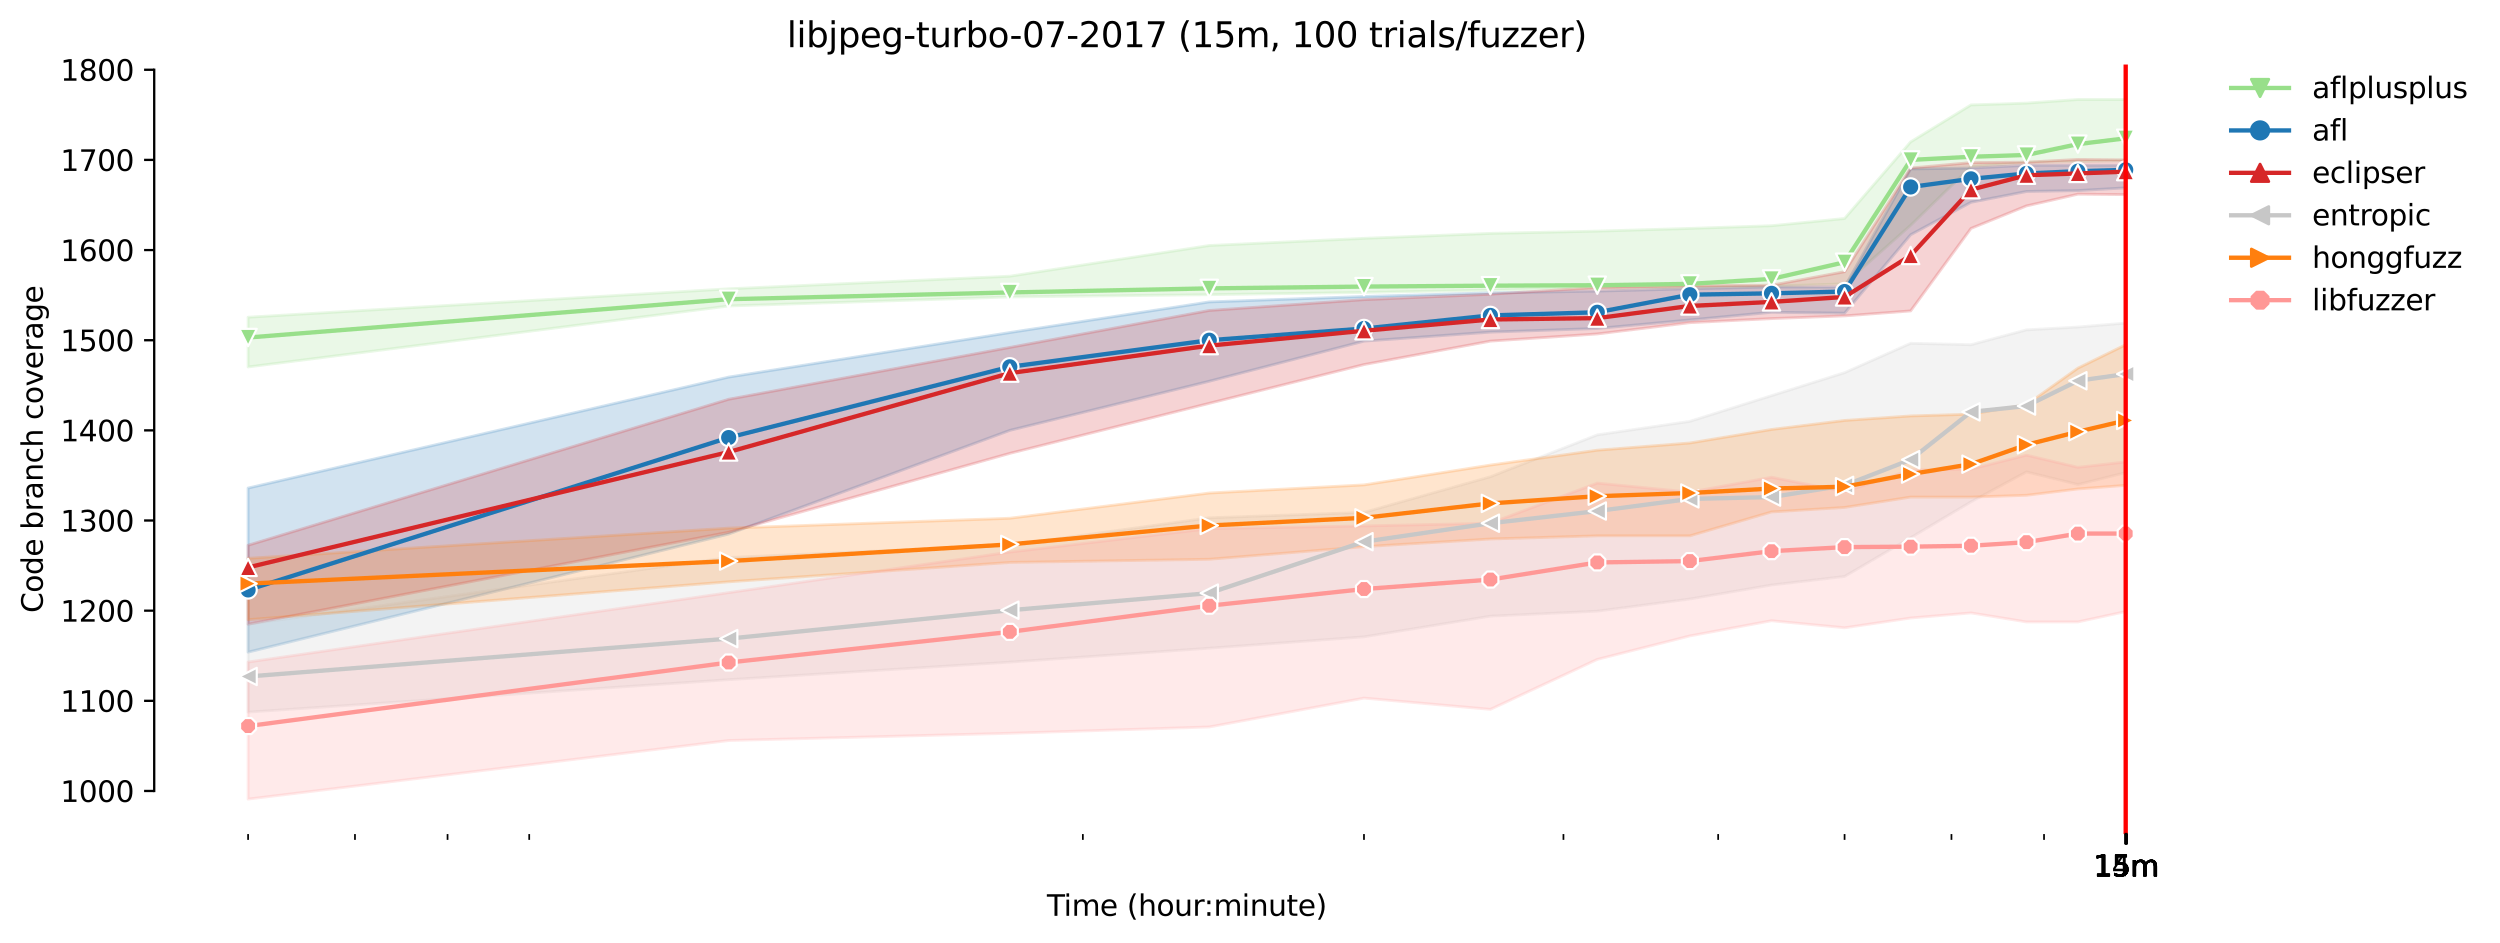 <?xml version="1.0" encoding="utf-8" standalone="no"?>
<!DOCTYPE svg PUBLIC "-//W3C//DTD SVG 1.1//EN"
  "http://www.w3.org/Graphics/SVG/1.1/DTD/svg11.dtd">
<svg height="325.986pt" version="1.1" viewBox="0 0 864.542 325.986" width="864.542pt" xmlns="http://www.w3.org/2000/svg" xmlns:xlink="http://www.w3.org/1999/xlink">
 <defs>
  <style type="text/css">*{stroke-linecap:butt;stroke-linejoin:round;}</style>
 </defs>
 <g id="figure_1">
  <g id="patch_1">
   <path d="M 0 325.986 
L 864.542 325.986 
L 864.542 0 
L 0 0 
z
" style="fill:#ffffff;"/>
  </g>
  <g id="axes_1">
   <g id="patch_2">
    <path d="M 53.328 288.43 
L 767.568 288.43 
L 767.568 22.318 
L 53.328 22.318 
z
" style="fill:#ffffff;"/>
   </g>
   <g id="PolyCollection_1">
    <defs>
     <path d="M 85.794 -216.284 
L 85.794 -199.091 
L 251.989 -220.181 
L 349.208 -223.298 
L 418.185 -224.078 
L 471.688 -224.857 
L 515.404 -225.637 
L 552.364 -226.416 
L 584.381 -226.572 
L 612.622 -227.039 
L 637.884 -227.819 
L 660.737 -248.083 
L 681.6 -268.347 
L 700.791 -269.75 
L 718.56 -270.061 
L 735.103 -270.373 
L 735.103 -291.572 
L 735.103 -291.572 
L 718.56 -291.572 
L 700.791 -290.325 
L 681.6 -289.702 
L 660.737 -276.92 
L 637.884 -250.425 
L 612.622 -247.927 
L 584.381 -246.992 
L 552.364 -246.056 
L 515.404 -245.277 
L 471.688 -243.562 
L 418.185 -241.088 
L 349.208 -230.469 
L 251.989 -226.104 
L 85.794 -216.284 
z
" id="m114bbe6cdb" style="stroke:#98df8a;stroke-opacity:0.2;"/>
    </defs>
    <g clip-path="url(#pfa93e83a25)">
     <use style="fill:#98df8a;fill-opacity:0.2;stroke:#98df8a;stroke-opacity:0.2;" x="0" xlink:href="#m114bbe6cdb" y="325.986"/>
    </g>
   </g>
   <g id="PolyCollection_2">
    <defs>
     <path d="M 85.794 -157.207 
L 85.794 -100.468 
L 251.989 -141.308 
L 349.208 -177.159 
L 418.185 -194.15 
L 471.688 -208.023 
L 515.404 -211.14 
L 552.364 -212.387 
L 584.381 -215.349 
L 612.622 -217.999 
L 637.884 -217.687 
L 660.737 -244.809 
L 681.6 -256.032 
L 700.791 -259.773 
L 718.56 -260.074 
L 735.103 -261.02 
L 735.103 -268.814 
L 735.103 -268.814 
L 718.56 -268.818 
L 700.791 -268.814 
L 681.6 -267.879 
L 660.737 -267.567 
L 637.884 -226.728 
L 612.622 -226.728 
L 584.381 -226.112 
L 552.364 -225.325 
L 515.404 -224.701 
L 471.688 -223.454 
L 418.185 -221.584 
L 349.208 -210.984 
L 251.989 -195.576 
L 85.794 -157.207 
z
" id="m67901f6646" style="stroke:#1f77b4;stroke-opacity:0.2;"/>
    </defs>
    <g clip-path="url(#pfa93e83a25)">
     <use style="fill:#1f77b4;fill-opacity:0.2;stroke:#1f77b4;stroke-opacity:0.2;" x="0" xlink:href="#m67901f6646" y="325.986"/>
    </g>
   </g>
   <g id="PolyCollection_3">
    <defs>
     <path d="M 85.794 -137.43 
L 85.794 -110.132 
L 251.989 -141.931 
L 349.208 -169.209 
L 418.185 -186.512 
L 471.688 -199.917 
L 515.404 -208.023 
L 552.364 -210.509 
L 584.381 -214.413 
L 612.622 -215.816 
L 637.884 -216.752 
L 660.737 -218.466 
L 681.6 -246.992 
L 700.791 -254.785 
L 718.56 -258.838 
L 735.103 -258.682 
L 735.103 -270.685 
L 735.103 -270.685 
L 718.56 -270.841 
L 700.791 -269.909 
L 681.6 -269.75 
L 660.737 -267.879 
L 637.884 -232.028 
L 612.622 -227.351 
L 584.381 -227.195 
L 552.364 -226.576 
L 515.404 -224.234 
L 471.688 -222.363 
L 418.185 -218.622 
L 349.208 -205.84 
L 251.989 -187.915 
L 85.794 -137.43 
z
" id="mf4446639e2" style="stroke:#d62728;stroke-opacity:0.2;"/>
    </defs>
    <g clip-path="url(#pfa93e83a25)">
     <use style="fill:#d62728;fill-opacity:0.2;stroke:#d62728;stroke-opacity:0.2;" x="0" xlink:href="#mf4446639e2" y="325.986"/>
    </g>
   </g>
   <g id="PolyCollection_4">
    <defs>
     <path d="M 85.794 -110.132 
L 85.794 -79.736 
L 251.989 -90.959 
L 349.208 -97.027 
L 418.185 -101.847 
L 471.688 -105.768 
L 515.404 -112.926 
L 552.364 -114.649 
L 584.381 -118.861 
L 612.622 -123.69 
L 637.884 -126.651 
L 660.737 -140.06 
L 681.6 -152.46 
L 700.791 -162.818 
L 718.56 -158.454 
L 735.103 -162.565 
L 735.103 -214.258 
L 735.103 -214.258 
L 718.56 -212.89 
L 700.791 -211.919 
L 681.6 -206.776 
L 660.737 -207.27 
L 637.884 -197.111 
L 612.622 -189.162 
L 584.381 -180.277 
L 552.364 -175.6 
L 515.404 -161.104 
L 471.688 -148.79 
L 418.185 -146.919 
L 349.208 -137.418 
L 251.989 -133.202 
L 85.794 -110.132 
z
" id="m716d46f0d0" style="stroke:#c7c7c7;stroke-opacity:0.2;"/>
    </defs>
    <g clip-path="url(#pfa93e83a25)">
     <use style="fill:#c7c7c7;fill-opacity:0.2;stroke:#c7c7c7;stroke-opacity:0.2;" x="0" xlink:href="#m716d46f0d0" y="325.986"/>
    </g>
   </g>
   <g id="PolyCollection_5">
    <defs>
     <path d="M 85.794 -132.902 
L 85.794 -111.691 
L 251.989 -124.785 
L 349.208 -131.487 
L 418.185 -132.578 
L 471.688 -136.943 
L 515.404 -139.593 
L 552.364 -140.684 
L 584.381 -140.684 
L 612.622 -148.945 
L 637.884 -150.504 
L 660.737 -154.089 
L 681.6 -154.082 
L 700.791 -154.705 
L 718.56 -156.895 
L 735.103 -158.142 
L 735.103 -206.776 
L 735.103 -206.776 
L 718.56 -198.67 
L 700.791 -186.044 
L 681.6 -182.771 
L 660.737 -182.147 
L 637.884 -180.588 
L 612.622 -177.471 
L 584.381 -172.795 
L 552.364 -170.3 
L 515.404 -165.16 
L 471.688 -158.298 
L 418.185 -155.492 
L 349.208 -146.763 
L 251.989 -143.353 
L 85.794 -132.902 
z
" id="mf6b313fc6a" style="stroke:#ff7f0e;stroke-opacity:0.2;"/>
    </defs>
    <g clip-path="url(#pfa93e83a25)">
     <use style="fill:#ff7f0e;fill-opacity:0.2;stroke:#ff7f0e;stroke-opacity:0.2;" x="0" xlink:href="#mf6b313fc6a" y="325.986"/>
    </g>
   </g>
   <g id="PolyCollection_6">
    <defs>
     <path d="M 85.794 -97.039 
L 85.794 -49.652 
L 251.989 -69.908 
L 349.208 -72.41 
L 418.185 -74.592 
L 471.688 -84.569 
L 515.404 -80.672 
L 552.364 -97.958 
L 584.381 -106.079 
L 612.622 -111.332 
L 637.884 -108.885 
L 660.737 -112.272 
L 681.6 -114.029 
L 700.791 -110.912 
L 718.56 -110.912 
L 735.103 -114.497 
L 735.103 -166.248 
L 735.103 -166.248 
L 718.56 -164.377 
L 700.791 -168.586 
L 681.6 -163.754 
L 660.737 -163.442 
L 637.884 -155.96 
L 612.622 -160.948 
L 584.381 -155.804 
L 552.364 -158.922 
L 515.404 -145.049 
L 471.688 -144.113 
L 418.185 -143.178 
L 349.208 -135.072 
L 251.989 -121.044 
L 85.794 -97.039 
z
" id="m80d8511fe6" style="stroke:#ff9896;stroke-opacity:0.2;"/>
    </defs>
    <g clip-path="url(#pfa93e83a25)">
     <use style="fill:#ff9896;fill-opacity:0.2;stroke:#ff9896;stroke-opacity:0.2;" x="0" xlink:href="#m80d8511fe6" y="325.986"/>
    </g>
   </g>
   <g id="matplotlib.axis_1">
    <g id="xtick_1">
     <g id="line2d_1">
      <defs>
       <path d="M 0 0 
L 0 3.5 
" id="ma198ffe87a" style="stroke:#000000;stroke-width:0.8;"/>
      </defs>
      <g>
       <use style="stroke:#000000;stroke-width:0.8;" x="735.103" xlink:href="#ma198ffe87a" y="288.43"/>
      </g>
     </g>
     <g id="text_1">
      <!-- 14m -->
      <g transform="translate(723.87 303.029)scale(0.1 -0.1)">
       <defs>
        <path d="M 794 531 
L 1825 531 
L 1825 4091 
L 703 3866 
L 703 4441 
L 1819 4666 
L 2450 4666 
L 2450 531 
L 3481 531 
L 3481 0 
L 794 0 
L 794 531 
z
" id="DejaVuSans-31" transform="scale(0.016)"/>
        <path d="M 2419 4116 
L 825 1625 
L 2419 1625 
L 2419 4116 
z
M 2253 4666 
L 3047 4666 
L 3047 1625 
L 3713 1625 
L 3713 1100 
L 3047 1100 
L 3047 0 
L 2419 0 
L 2419 1100 
L 313 1100 
L 313 1709 
L 2253 4666 
z
" id="DejaVuSans-34" transform="scale(0.016)"/>
        <path d="M 3328 2828 
Q 3544 3216 3844 3400 
Q 4144 3584 4550 3584 
Q 5097 3584 5394 3201 
Q 5691 2819 5691 2113 
L 5691 0 
L 5113 0 
L 5113 2094 
Q 5113 2597 4934 2840 
Q 4756 3084 4391 3084 
Q 3944 3084 3684 2787 
Q 3425 2491 3425 1978 
L 3425 0 
L 2847 0 
L 2847 2094 
Q 2847 2600 2669 2842 
Q 2491 3084 2119 3084 
Q 1678 3084 1418 2786 
Q 1159 2488 1159 1978 
L 1159 0 
L 581 0 
L 581 3500 
L 1159 3500 
L 1159 2956 
Q 1356 3278 1631 3431 
Q 1906 3584 2284 3584 
Q 2666 3584 2933 3390 
Q 3200 3197 3328 2828 
z
" id="DejaVuSans-6d" transform="scale(0.016)"/>
       </defs>
       <use xlink:href="#DejaVuSans-31"/>
       <use x="63.623" xlink:href="#DejaVuSans-34"/>
       <use x="127.246" xlink:href="#DejaVuSans-6d"/>
      </g>
     </g>
    </g>
    <g id="xtick_2">
     <g id="line2d_2">
      <g>
       <use style="stroke:#000000;stroke-width:0.8;" x="735.127" xlink:href="#ma198ffe87a" y="288.43"/>
      </g>
     </g>
     <g id="text_2">
      <!-- 15m -->
      <g transform="translate(723.894 303.029)scale(0.1 -0.1)">
       <defs>
        <path d="M 691 4666 
L 3169 4666 
L 3169 4134 
L 1269 4134 
L 1269 2991 
Q 1406 3038 1543 3061 
Q 1681 3084 1819 3084 
Q 2600 3084 3056 2656 
Q 3513 2228 3513 1497 
Q 3513 744 3044 326 
Q 2575 -91 1722 -91 
Q 1428 -91 1123 -41 
Q 819 9 494 109 
L 494 744 
Q 775 591 1075 516 
Q 1375 441 1709 441 
Q 2250 441 2565 725 
Q 2881 1009 2881 1497 
Q 2881 1984 2565 2268 
Q 2250 2553 1709 2553 
Q 1456 2553 1204 2497 
Q 953 2441 691 2322 
L 691 4666 
z
" id="DejaVuSans-35" transform="scale(0.016)"/>
       </defs>
       <use xlink:href="#DejaVuSans-31"/>
       <use x="63.623" xlink:href="#DejaVuSans-35"/>
       <use x="127.246" xlink:href="#DejaVuSans-6d"/>
      </g>
     </g>
    </g>
    <g id="xtick_3">
     <g id="line2d_3">
      <g>
       <use style="stroke:#000000;stroke-width:0.8;" x="735.151" xlink:href="#ma198ffe87a" y="288.43"/>
      </g>
     </g>
     <g id="text_3">
      <!-- 15m -->
      <g transform="translate(723.918 303.029)scale(0.1 -0.1)">
       <use xlink:href="#DejaVuSans-31"/>
       <use x="63.623" xlink:href="#DejaVuSans-35"/>
       <use x="127.246" xlink:href="#DejaVuSans-6d"/>
      </g>
     </g>
    </g>
    <g id="xtick_4">
     <g id="line2d_4">
      <g>
       <use style="stroke:#000000;stroke-width:0.8;" x="735.175" xlink:href="#ma198ffe87a" y="288.43"/>
      </g>
     </g>
     <g id="text_4">
      <!-- 15m -->
      <g transform="translate(723.942 303.029)scale(0.1 -0.1)">
       <use xlink:href="#DejaVuSans-31"/>
       <use x="63.623" xlink:href="#DejaVuSans-35"/>
       <use x="127.246" xlink:href="#DejaVuSans-6d"/>
      </g>
     </g>
    </g>
    <g id="xtick_5">
     <g id="line2d_5">
      <g>
       <use style="stroke:#000000;stroke-width:0.8;" x="735.199" xlink:href="#ma198ffe87a" y="288.43"/>
      </g>
     </g>
     <g id="text_5">
      <!-- 15m -->
      <g transform="translate(723.967 303.029)scale(0.1 -0.1)">
       <use xlink:href="#DejaVuSans-31"/>
       <use x="63.623" xlink:href="#DejaVuSans-35"/>
       <use x="127.246" xlink:href="#DejaVuSans-6d"/>
      </g>
     </g>
    </g>
    <g id="xtick_6">
     <g id="line2d_6">
      <g>
       <use style="stroke:#000000;stroke-width:0.8;" x="735.224" xlink:href="#ma198ffe87a" y="288.43"/>
      </g>
     </g>
     <g id="text_6">
      <!-- 15m -->
      <g transform="translate(723.991 303.029)scale(0.1 -0.1)">
       <use xlink:href="#DejaVuSans-31"/>
       <use x="63.623" xlink:href="#DejaVuSans-35"/>
       <use x="127.246" xlink:href="#DejaVuSans-6d"/>
      </g>
     </g>
    </g>
    <g id="xtick_7">
     <g id="line2d_7">
      <g>
       <use style="stroke:#000000;stroke-width:0.8;" x="735.248" xlink:href="#ma198ffe87a" y="288.43"/>
      </g>
     </g>
     <g id="text_7">
      <!-- 15m -->
      <g transform="translate(724.015 303.029)scale(0.1 -0.1)">
       <use xlink:href="#DejaVuSans-31"/>
       <use x="63.623" xlink:href="#DejaVuSans-35"/>
       <use x="127.246" xlink:href="#DejaVuSans-6d"/>
      </g>
     </g>
    </g>
    <g id="xtick_8">
     <g id="line2d_8">
      <g>
       <use style="stroke:#000000;stroke-width:0.8;" x="735.272" xlink:href="#ma198ffe87a" y="288.43"/>
      </g>
     </g>
     <g id="text_8">
      <!-- 15m -->
      <g transform="translate(724.039 303.029)scale(0.1 -0.1)">
       <use xlink:href="#DejaVuSans-31"/>
       <use x="63.623" xlink:href="#DejaVuSans-35"/>
       <use x="127.246" xlink:href="#DejaVuSans-6d"/>
      </g>
     </g>
    </g>
    <g id="xtick_9">
     <g id="line2d_9">
      <g>
       <use style="stroke:#000000;stroke-width:0.8;" x="735.296" xlink:href="#ma198ffe87a" y="288.43"/>
      </g>
     </g>
     <g id="text_9">
      <!-- 15m -->
      <g transform="translate(724.064 303.029)scale(0.1 -0.1)">
       <use xlink:href="#DejaVuSans-31"/>
       <use x="63.623" xlink:href="#DejaVuSans-35"/>
       <use x="127.246" xlink:href="#DejaVuSans-6d"/>
      </g>
     </g>
    </g>
    <g id="xtick_10">
     <g id="line2d_10">
      <g>
       <use style="stroke:#000000;stroke-width:0.8;" x="735.321" xlink:href="#ma198ffe87a" y="288.43"/>
      </g>
     </g>
     <g id="text_10">
      <!-- 15m -->
      <g transform="translate(724.088 303.029)scale(0.1 -0.1)">
       <use xlink:href="#DejaVuSans-31"/>
       <use x="63.623" xlink:href="#DejaVuSans-35"/>
       <use x="127.246" xlink:href="#DejaVuSans-6d"/>
      </g>
     </g>
    </g>
    <g id="xtick_11">
     <g id="line2d_11">
      <g>
       <use style="stroke:#000000;stroke-width:0.8;" x="735.345" xlink:href="#ma198ffe87a" y="288.43"/>
      </g>
     </g>
     <g id="text_11">
      <!-- 15m -->
      <g transform="translate(724.112 303.029)scale(0.1 -0.1)">
       <use xlink:href="#DejaVuSans-31"/>
       <use x="63.623" xlink:href="#DejaVuSans-35"/>
       <use x="127.246" xlink:href="#DejaVuSans-6d"/>
      </g>
     </g>
    </g>
    <g id="xtick_12">
     <g id="line2d_12">
      <g>
       <use style="stroke:#000000;stroke-width:0.8;" x="735.369" xlink:href="#ma198ffe87a" y="288.43"/>
      </g>
     </g>
     <g id="text_12">
      <!-- 15m -->
      <g transform="translate(724.136 303.029)scale(0.1 -0.1)">
       <use xlink:href="#DejaVuSans-31"/>
       <use x="63.623" xlink:href="#DejaVuSans-35"/>
       <use x="127.246" xlink:href="#DejaVuSans-6d"/>
      </g>
     </g>
    </g>
    <g id="xtick_13">
     <g id="line2d_13">
      <defs>
       <path d="M 0 0 
L 0 2 
" id="m79dde9ce0b" style="stroke:#000000;stroke-width:0.6;"/>
      </defs>
      <g>
       <use style="stroke:#000000;stroke-width:0.6;" x="85.794" xlink:href="#m79dde9ce0b" y="288.43"/>
      </g>
     </g>
    </g>
    <g id="xtick_14">
     <g id="line2d_14">
      <g>
       <use style="stroke:#000000;stroke-width:0.6;" x="122.754" xlink:href="#m79dde9ce0b" y="288.43"/>
      </g>
     </g>
    </g>
    <g id="xtick_15">
     <g id="line2d_15">
      <g>
       <use style="stroke:#000000;stroke-width:0.6;" x="154.771" xlink:href="#m79dde9ce0b" y="288.43"/>
      </g>
     </g>
    </g>
    <g id="xtick_16">
     <g id="line2d_16">
      <g>
       <use style="stroke:#000000;stroke-width:0.6;" x="183.012" xlink:href="#m79dde9ce0b" y="288.43"/>
      </g>
     </g>
    </g>
    <g id="xtick_17">
     <g id="line2d_17">
      <g>
       <use style="stroke:#000000;stroke-width:0.6;" x="374.47" xlink:href="#m79dde9ce0b" y="288.43"/>
      </g>
     </g>
    </g>
    <g id="xtick_18">
     <g id="line2d_18">
      <g>
       <use style="stroke:#000000;stroke-width:0.6;" x="471.688" xlink:href="#m79dde9ce0b" y="288.43"/>
      </g>
     </g>
    </g>
    <g id="xtick_19">
     <g id="line2d_19">
      <g>
       <use style="stroke:#000000;stroke-width:0.6;" x="540.666" xlink:href="#m79dde9ce0b" y="288.43"/>
      </g>
     </g>
    </g>
    <g id="xtick_20">
     <g id="line2d_20">
      <g>
       <use style="stroke:#000000;stroke-width:0.6;" x="594.169" xlink:href="#m79dde9ce0b" y="288.43"/>
      </g>
     </g>
    </g>
    <g id="xtick_21">
     <g id="line2d_21">
      <g>
       <use style="stroke:#000000;stroke-width:0.6;" x="637.884" xlink:href="#m79dde9ce0b" y="288.43"/>
      </g>
     </g>
    </g>
    <g id="xtick_22">
     <g id="line2d_22">
      <g>
       <use style="stroke:#000000;stroke-width:0.6;" x="674.845" xlink:href="#m79dde9ce0b" y="288.43"/>
      </g>
     </g>
    </g>
    <g id="xtick_23">
     <g id="line2d_23">
      <g>
       <use style="stroke:#000000;stroke-width:0.6;" x="706.862" xlink:href="#m79dde9ce0b" y="288.43"/>
      </g>
     </g>
    </g>
    <g id="text_13">
     <!-- Time (hour:minute) -->
     <g transform="translate(362.041 316.707)scale(0.1 -0.1)">
      <defs>
       <path d="M -19 4666 
L 3928 4666 
L 3928 4134 
L 2272 4134 
L 2272 0 
L 1638 0 
L 1638 4134 
L -19 4134 
L -19 4666 
z
" id="DejaVuSans-54" transform="scale(0.016)"/>
       <path d="M 603 3500 
L 1178 3500 
L 1178 0 
L 603 0 
L 603 3500 
z
M 603 4863 
L 1178 4863 
L 1178 4134 
L 603 4134 
L 603 4863 
z
" id="DejaVuSans-69" transform="scale(0.016)"/>
       <path d="M 3597 1894 
L 3597 1613 
L 953 1613 
Q 991 1019 1311 708 
Q 1631 397 2203 397 
Q 2534 397 2845 478 
Q 3156 559 3463 722 
L 3463 178 
Q 3153 47 2828 -22 
Q 2503 -91 2169 -91 
Q 1331 -91 842 396 
Q 353 884 353 1716 
Q 353 2575 817 3079 
Q 1281 3584 2069 3584 
Q 2775 3584 3186 3129 
Q 3597 2675 3597 1894 
z
M 3022 2063 
Q 3016 2534 2758 2815 
Q 2500 3097 2075 3097 
Q 1594 3097 1305 2825 
Q 1016 2553 972 2059 
L 3022 2063 
z
" id="DejaVuSans-65" transform="scale(0.016)"/>
       <path id="DejaVuSans-20" transform="scale(0.016)"/>
       <path d="M 1984 4856 
Q 1566 4138 1362 3434 
Q 1159 2731 1159 2009 
Q 1159 1288 1364 580 
Q 1569 -128 1984 -844 
L 1484 -844 
Q 1016 -109 783 600 
Q 550 1309 550 2009 
Q 550 2706 781 3412 
Q 1013 4119 1484 4856 
L 1984 4856 
z
" id="DejaVuSans-28" transform="scale(0.016)"/>
       <path d="M 3513 2113 
L 3513 0 
L 2938 0 
L 2938 2094 
Q 2938 2591 2744 2837 
Q 2550 3084 2163 3084 
Q 1697 3084 1428 2787 
Q 1159 2491 1159 1978 
L 1159 0 
L 581 0 
L 581 4863 
L 1159 4863 
L 1159 2956 
Q 1366 3272 1645 3428 
Q 1925 3584 2291 3584 
Q 2894 3584 3203 3211 
Q 3513 2838 3513 2113 
z
" id="DejaVuSans-68" transform="scale(0.016)"/>
       <path d="M 1959 3097 
Q 1497 3097 1228 2736 
Q 959 2375 959 1747 
Q 959 1119 1226 758 
Q 1494 397 1959 397 
Q 2419 397 2687 759 
Q 2956 1122 2956 1747 
Q 2956 2369 2687 2733 
Q 2419 3097 1959 3097 
z
M 1959 3584 
Q 2709 3584 3137 3096 
Q 3566 2609 3566 1747 
Q 3566 888 3137 398 
Q 2709 -91 1959 -91 
Q 1206 -91 779 398 
Q 353 888 353 1747 
Q 353 2609 779 3096 
Q 1206 3584 1959 3584 
z
" id="DejaVuSans-6f" transform="scale(0.016)"/>
       <path d="M 544 1381 
L 544 3500 
L 1119 3500 
L 1119 1403 
Q 1119 906 1312 657 
Q 1506 409 1894 409 
Q 2359 409 2629 706 
Q 2900 1003 2900 1516 
L 2900 3500 
L 3475 3500 
L 3475 0 
L 2900 0 
L 2900 538 
Q 2691 219 2414 64 
Q 2138 -91 1772 -91 
Q 1169 -91 856 284 
Q 544 659 544 1381 
z
M 1991 3584 
L 1991 3584 
z
" id="DejaVuSans-75" transform="scale(0.016)"/>
       <path d="M 2631 2963 
Q 2534 3019 2420 3045 
Q 2306 3072 2169 3072 
Q 1681 3072 1420 2755 
Q 1159 2438 1159 1844 
L 1159 0 
L 581 0 
L 581 3500 
L 1159 3500 
L 1159 2956 
Q 1341 3275 1631 3429 
Q 1922 3584 2338 3584 
Q 2397 3584 2469 3576 
Q 2541 3569 2628 3553 
L 2631 2963 
z
" id="DejaVuSans-72" transform="scale(0.016)"/>
       <path d="M 750 794 
L 1409 794 
L 1409 0 
L 750 0 
L 750 794 
z
M 750 3309 
L 1409 3309 
L 1409 2516 
L 750 2516 
L 750 3309 
z
" id="DejaVuSans-3a" transform="scale(0.016)"/>
       <path d="M 3513 2113 
L 3513 0 
L 2938 0 
L 2938 2094 
Q 2938 2591 2744 2837 
Q 2550 3084 2163 3084 
Q 1697 3084 1428 2787 
Q 1159 2491 1159 1978 
L 1159 0 
L 581 0 
L 581 3500 
L 1159 3500 
L 1159 2956 
Q 1366 3272 1645 3428 
Q 1925 3584 2291 3584 
Q 2894 3584 3203 3211 
Q 3513 2838 3513 2113 
z
" id="DejaVuSans-6e" transform="scale(0.016)"/>
       <path d="M 1172 4494 
L 1172 3500 
L 2356 3500 
L 2356 3053 
L 1172 3053 
L 1172 1153 
Q 1172 725 1289 603 
Q 1406 481 1766 481 
L 2356 481 
L 2356 0 
L 1766 0 
Q 1100 0 847 248 
Q 594 497 594 1153 
L 594 3053 
L 172 3053 
L 172 3500 
L 594 3500 
L 594 4494 
L 1172 4494 
z
" id="DejaVuSans-74" transform="scale(0.016)"/>
       <path d="M 513 4856 
L 1013 4856 
Q 1481 4119 1714 3412 
Q 1947 2706 1947 2009 
Q 1947 1309 1714 600 
Q 1481 -109 1013 -844 
L 513 -844 
Q 928 -128 1133 580 
Q 1338 1288 1338 2009 
Q 1338 2731 1133 3434 
Q 928 4138 513 4856 
z
" id="DejaVuSans-29" transform="scale(0.016)"/>
      </defs>
      <use xlink:href="#DejaVuSans-54"/>
      <use x="57.959" xlink:href="#DejaVuSans-69"/>
      <use x="85.742" xlink:href="#DejaVuSans-6d"/>
      <use x="183.154" xlink:href="#DejaVuSans-65"/>
      <use x="244.678" xlink:href="#DejaVuSans-20"/>
      <use x="276.465" xlink:href="#DejaVuSans-28"/>
      <use x="315.479" xlink:href="#DejaVuSans-68"/>
      <use x="378.857" xlink:href="#DejaVuSans-6f"/>
      <use x="440.039" xlink:href="#DejaVuSans-75"/>
      <use x="503.418" xlink:href="#DejaVuSans-72"/>
      <use x="542.781" xlink:href="#DejaVuSans-3a"/>
      <use x="576.473" xlink:href="#DejaVuSans-6d"/>
      <use x="673.885" xlink:href="#DejaVuSans-69"/>
      <use x="701.668" xlink:href="#DejaVuSans-6e"/>
      <use x="765.047" xlink:href="#DejaVuSans-75"/>
      <use x="828.426" xlink:href="#DejaVuSans-74"/>
      <use x="867.635" xlink:href="#DejaVuSans-65"/>
      <use x="929.158" xlink:href="#DejaVuSans-29"/>
     </g>
    </g>
   </g>
   <g id="matplotlib.axis_2">
    <g id="ytick_1">
     <g id="line2d_24">
      <defs>
       <path d="M 0 0 
L -3.5 0 
" id="md4e433ddbe" style="stroke:#000000;stroke-width:0.8;"/>
      </defs>
      <g>
       <use style="stroke:#000000;stroke-width:0.8;" x="53.328" xlink:href="#md4e433ddbe" y="273.528"/>
      </g>
     </g>
     <g id="text_14">
      <!-- 1000 -->
      <g transform="translate(20.878 277.328)scale(0.1 -0.1)">
       <defs>
        <path d="M 2034 4250 
Q 1547 4250 1301 3770 
Q 1056 3291 1056 2328 
Q 1056 1369 1301 889 
Q 1547 409 2034 409 
Q 2525 409 2770 889 
Q 3016 1369 3016 2328 
Q 3016 3291 2770 3770 
Q 2525 4250 2034 4250 
z
M 2034 4750 
Q 2819 4750 3233 4129 
Q 3647 3509 3647 2328 
Q 3647 1150 3233 529 
Q 2819 -91 2034 -91 
Q 1250 -91 836 529 
Q 422 1150 422 2328 
Q 422 3509 836 4129 
Q 1250 4750 2034 4750 
z
" id="DejaVuSans-30" transform="scale(0.016)"/>
       </defs>
       <use xlink:href="#DejaVuSans-31"/>
       <use x="63.623" xlink:href="#DejaVuSans-30"/>
       <use x="127.246" xlink:href="#DejaVuSans-30"/>
       <use x="190.869" xlink:href="#DejaVuSans-30"/>
      </g>
     </g>
    </g>
    <g id="ytick_2">
     <g id="line2d_25">
      <g>
       <use style="stroke:#000000;stroke-width:0.8;" x="53.328" xlink:href="#md4e433ddbe" y="242.353"/>
      </g>
     </g>
     <g id="text_15">
      <!-- 1100 -->
      <g transform="translate(20.878 246.152)scale(0.1 -0.1)">
       <use xlink:href="#DejaVuSans-31"/>
       <use x="63.623" xlink:href="#DejaVuSans-31"/>
       <use x="127.246" xlink:href="#DejaVuSans-30"/>
       <use x="190.869" xlink:href="#DejaVuSans-30"/>
      </g>
     </g>
    </g>
    <g id="ytick_3">
     <g id="line2d_26">
      <g>
       <use style="stroke:#000000;stroke-width:0.8;" x="53.328" xlink:href="#md4e433ddbe" y="211.178"/>
      </g>
     </g>
     <g id="text_16">
      <!-- 1200 -->
      <g transform="translate(20.878 214.977)scale(0.1 -0.1)">
       <defs>
        <path d="M 1228 531 
L 3431 531 
L 3431 0 
L 469 0 
L 469 531 
Q 828 903 1448 1529 
Q 2069 2156 2228 2338 
Q 2531 2678 2651 2914 
Q 2772 3150 2772 3378 
Q 2772 3750 2511 3984 
Q 2250 4219 1831 4219 
Q 1534 4219 1204 4116 
Q 875 4013 500 3803 
L 500 4441 
Q 881 4594 1212 4672 
Q 1544 4750 1819 4750 
Q 2544 4750 2975 4387 
Q 3406 4025 3406 3419 
Q 3406 3131 3298 2873 
Q 3191 2616 2906 2266 
Q 2828 2175 2409 1742 
Q 1991 1309 1228 531 
z
" id="DejaVuSans-32" transform="scale(0.016)"/>
       </defs>
       <use xlink:href="#DejaVuSans-31"/>
       <use x="63.623" xlink:href="#DejaVuSans-32"/>
       <use x="127.246" xlink:href="#DejaVuSans-30"/>
       <use x="190.869" xlink:href="#DejaVuSans-30"/>
      </g>
     </g>
    </g>
    <g id="ytick_4">
     <g id="line2d_27">
      <g>
       <use style="stroke:#000000;stroke-width:0.8;" x="53.328" xlink:href="#md4e433ddbe" y="180.003"/>
      </g>
     </g>
     <g id="text_17">
      <!-- 1300 -->
      <g transform="translate(20.878 183.802)scale(0.1 -0.1)">
       <defs>
        <path d="M 2597 2516 
Q 3050 2419 3304 2112 
Q 3559 1806 3559 1356 
Q 3559 666 3084 287 
Q 2609 -91 1734 -91 
Q 1441 -91 1130 -33 
Q 819 25 488 141 
L 488 750 
Q 750 597 1062 519 
Q 1375 441 1716 441 
Q 2309 441 2620 675 
Q 2931 909 2931 1356 
Q 2931 1769 2642 2001 
Q 2353 2234 1838 2234 
L 1294 2234 
L 1294 2753 
L 1863 2753 
Q 2328 2753 2575 2939 
Q 2822 3125 2822 3475 
Q 2822 3834 2567 4026 
Q 2313 4219 1838 4219 
Q 1578 4219 1281 4162 
Q 984 4106 628 3988 
L 628 4550 
Q 988 4650 1302 4700 
Q 1616 4750 1894 4750 
Q 2613 4750 3031 4423 
Q 3450 4097 3450 3541 
Q 3450 3153 3228 2886 
Q 3006 2619 2597 2516 
z
" id="DejaVuSans-33" transform="scale(0.016)"/>
       </defs>
       <use xlink:href="#DejaVuSans-31"/>
       <use x="63.623" xlink:href="#DejaVuSans-33"/>
       <use x="127.246" xlink:href="#DejaVuSans-30"/>
       <use x="190.869" xlink:href="#DejaVuSans-30"/>
      </g>
     </g>
    </g>
    <g id="ytick_5">
     <g id="line2d_28">
      <g>
       <use style="stroke:#000000;stroke-width:0.8;" x="53.328" xlink:href="#md4e433ddbe" y="148.827"/>
      </g>
     </g>
     <g id="text_18">
      <!-- 1400 -->
      <g transform="translate(20.878 152.627)scale(0.1 -0.1)">
       <use xlink:href="#DejaVuSans-31"/>
       <use x="63.623" xlink:href="#DejaVuSans-34"/>
       <use x="127.246" xlink:href="#DejaVuSans-30"/>
       <use x="190.869" xlink:href="#DejaVuSans-30"/>
      </g>
     </g>
    </g>
    <g id="ytick_6">
     <g id="line2d_29">
      <g>
       <use style="stroke:#000000;stroke-width:0.8;" x="53.328" xlink:href="#md4e433ddbe" y="117.652"/>
      </g>
     </g>
     <g id="text_19">
      <!-- 1500 -->
      <g transform="translate(20.878 121.451)scale(0.1 -0.1)">
       <use xlink:href="#DejaVuSans-31"/>
       <use x="63.623" xlink:href="#DejaVuSans-35"/>
       <use x="127.246" xlink:href="#DejaVuSans-30"/>
       <use x="190.869" xlink:href="#DejaVuSans-30"/>
      </g>
     </g>
    </g>
    <g id="ytick_7">
     <g id="line2d_30">
      <g>
       <use style="stroke:#000000;stroke-width:0.8;" x="53.328" xlink:href="#md4e433ddbe" y="86.477"/>
      </g>
     </g>
     <g id="text_20">
      <!-- 1600 -->
      <g transform="translate(20.878 90.276)scale(0.1 -0.1)">
       <defs>
        <path d="M 2113 2584 
Q 1688 2584 1439 2293 
Q 1191 2003 1191 1497 
Q 1191 994 1439 701 
Q 1688 409 2113 409 
Q 2538 409 2786 701 
Q 3034 994 3034 1497 
Q 3034 2003 2786 2293 
Q 2538 2584 2113 2584 
z
M 3366 4563 
L 3366 3988 
Q 3128 4100 2886 4159 
Q 2644 4219 2406 4219 
Q 1781 4219 1451 3797 
Q 1122 3375 1075 2522 
Q 1259 2794 1537 2939 
Q 1816 3084 2150 3084 
Q 2853 3084 3261 2657 
Q 3669 2231 3669 1497 
Q 3669 778 3244 343 
Q 2819 -91 2113 -91 
Q 1303 -91 875 529 
Q 447 1150 447 2328 
Q 447 3434 972 4092 
Q 1497 4750 2381 4750 
Q 2619 4750 2861 4703 
Q 3103 4656 3366 4563 
z
" id="DejaVuSans-36" transform="scale(0.016)"/>
       </defs>
       <use xlink:href="#DejaVuSans-31"/>
       <use x="63.623" xlink:href="#DejaVuSans-36"/>
       <use x="127.246" xlink:href="#DejaVuSans-30"/>
       <use x="190.869" xlink:href="#DejaVuSans-30"/>
      </g>
     </g>
    </g>
    <g id="ytick_8">
     <g id="line2d_31">
      <g>
       <use style="stroke:#000000;stroke-width:0.8;" x="53.328" xlink:href="#md4e433ddbe" y="55.302"/>
      </g>
     </g>
     <g id="text_21">
      <!-- 1700 -->
      <g transform="translate(20.878 59.101)scale(0.1 -0.1)">
       <defs>
        <path d="M 525 4666 
L 3525 4666 
L 3525 4397 
L 1831 0 
L 1172 0 
L 2766 4134 
L 525 4134 
L 525 4666 
z
" id="DejaVuSans-37" transform="scale(0.016)"/>
       </defs>
       <use xlink:href="#DejaVuSans-31"/>
       <use x="63.623" xlink:href="#DejaVuSans-37"/>
       <use x="127.246" xlink:href="#DejaVuSans-30"/>
       <use x="190.869" xlink:href="#DejaVuSans-30"/>
      </g>
     </g>
    </g>
    <g id="ytick_9">
     <g id="line2d_32">
      <g>
       <use style="stroke:#000000;stroke-width:0.8;" x="53.328" xlink:href="#md4e433ddbe" y="24.126"/>
      </g>
     </g>
     <g id="text_22">
      <!-- 1800 -->
      <g transform="translate(20.878 27.926)scale(0.1 -0.1)">
       <defs>
        <path d="M 2034 2216 
Q 1584 2216 1326 1975 
Q 1069 1734 1069 1313 
Q 1069 891 1326 650 
Q 1584 409 2034 409 
Q 2484 409 2743 651 
Q 3003 894 3003 1313 
Q 3003 1734 2745 1975 
Q 2488 2216 2034 2216 
z
M 1403 2484 
Q 997 2584 770 2862 
Q 544 3141 544 3541 
Q 544 4100 942 4425 
Q 1341 4750 2034 4750 
Q 2731 4750 3128 4425 
Q 3525 4100 3525 3541 
Q 3525 3141 3298 2862 
Q 3072 2584 2669 2484 
Q 3125 2378 3379 2068 
Q 3634 1759 3634 1313 
Q 3634 634 3220 271 
Q 2806 -91 2034 -91 
Q 1263 -91 848 271 
Q 434 634 434 1313 
Q 434 1759 690 2068 
Q 947 2378 1403 2484 
z
M 1172 3481 
Q 1172 3119 1398 2916 
Q 1625 2713 2034 2713 
Q 2441 2713 2670 2916 
Q 2900 3119 2900 3481 
Q 2900 3844 2670 4047 
Q 2441 4250 2034 4250 
Q 1625 4250 1398 4047 
Q 1172 3844 1172 3481 
z
" id="DejaVuSans-38" transform="scale(0.016)"/>
       </defs>
       <use xlink:href="#DejaVuSans-31"/>
       <use x="63.623" xlink:href="#DejaVuSans-38"/>
       <use x="127.246" xlink:href="#DejaVuSans-30"/>
       <use x="190.869" xlink:href="#DejaVuSans-30"/>
      </g>
     </g>
    </g>
    <g id="text_23">
     <!-- Code branch coverage -->
     <g transform="translate(14.798 211.949)rotate(-90)scale(0.1 -0.1)">
      <defs>
       <path d="M 4122 4306 
L 4122 3641 
Q 3803 3938 3442 4084 
Q 3081 4231 2675 4231 
Q 1875 4231 1450 3742 
Q 1025 3253 1025 2328 
Q 1025 1406 1450 917 
Q 1875 428 2675 428 
Q 3081 428 3442 575 
Q 3803 722 4122 1019 
L 4122 359 
Q 3791 134 3420 21 
Q 3050 -91 2638 -91 
Q 1578 -91 968 557 
Q 359 1206 359 2328 
Q 359 3453 968 4101 
Q 1578 4750 2638 4750 
Q 3056 4750 3426 4639 
Q 3797 4528 4122 4306 
z
" id="DejaVuSans-43" transform="scale(0.016)"/>
       <path d="M 2906 2969 
L 2906 4863 
L 3481 4863 
L 3481 0 
L 2906 0 
L 2906 525 
Q 2725 213 2448 61 
Q 2172 -91 1784 -91 
Q 1150 -91 751 415 
Q 353 922 353 1747 
Q 353 2572 751 3078 
Q 1150 3584 1784 3584 
Q 2172 3584 2448 3432 
Q 2725 3281 2906 2969 
z
M 947 1747 
Q 947 1113 1208 752 
Q 1469 391 1925 391 
Q 2381 391 2643 752 
Q 2906 1113 2906 1747 
Q 2906 2381 2643 2742 
Q 2381 3103 1925 3103 
Q 1469 3103 1208 2742 
Q 947 2381 947 1747 
z
" id="DejaVuSans-64" transform="scale(0.016)"/>
       <path d="M 3116 1747 
Q 3116 2381 2855 2742 
Q 2594 3103 2138 3103 
Q 1681 3103 1420 2742 
Q 1159 2381 1159 1747 
Q 1159 1113 1420 752 
Q 1681 391 2138 391 
Q 2594 391 2855 752 
Q 3116 1113 3116 1747 
z
M 1159 2969 
Q 1341 3281 1617 3432 
Q 1894 3584 2278 3584 
Q 2916 3584 3314 3078 
Q 3713 2572 3713 1747 
Q 3713 922 3314 415 
Q 2916 -91 2278 -91 
Q 1894 -91 1617 61 
Q 1341 213 1159 525 
L 1159 0 
L 581 0 
L 581 4863 
L 1159 4863 
L 1159 2969 
z
" id="DejaVuSans-62" transform="scale(0.016)"/>
       <path d="M 2194 1759 
Q 1497 1759 1228 1600 
Q 959 1441 959 1056 
Q 959 750 1161 570 
Q 1363 391 1709 391 
Q 2188 391 2477 730 
Q 2766 1069 2766 1631 
L 2766 1759 
L 2194 1759 
z
M 3341 1997 
L 3341 0 
L 2766 0 
L 2766 531 
Q 2569 213 2275 61 
Q 1981 -91 1556 -91 
Q 1019 -91 701 211 
Q 384 513 384 1019 
Q 384 1609 779 1909 
Q 1175 2209 1959 2209 
L 2766 2209 
L 2766 2266 
Q 2766 2663 2505 2880 
Q 2244 3097 1772 3097 
Q 1472 3097 1187 3025 
Q 903 2953 641 2809 
L 641 3341 
Q 956 3463 1253 3523 
Q 1550 3584 1831 3584 
Q 2591 3584 2966 3190 
Q 3341 2797 3341 1997 
z
" id="DejaVuSans-61" transform="scale(0.016)"/>
       <path d="M 3122 3366 
L 3122 2828 
Q 2878 2963 2633 3030 
Q 2388 3097 2138 3097 
Q 1578 3097 1268 2742 
Q 959 2388 959 1747 
Q 959 1106 1268 751 
Q 1578 397 2138 397 
Q 2388 397 2633 464 
Q 2878 531 3122 666 
L 3122 134 
Q 2881 22 2623 -34 
Q 2366 -91 2075 -91 
Q 1284 -91 818 406 
Q 353 903 353 1747 
Q 353 2603 823 3093 
Q 1294 3584 2113 3584 
Q 2378 3584 2631 3529 
Q 2884 3475 3122 3366 
z
" id="DejaVuSans-63" transform="scale(0.016)"/>
       <path d="M 191 3500 
L 800 3500 
L 1894 563 
L 2988 3500 
L 3597 3500 
L 2284 0 
L 1503 0 
L 191 3500 
z
" id="DejaVuSans-76" transform="scale(0.016)"/>
       <path d="M 2906 1791 
Q 2906 2416 2648 2759 
Q 2391 3103 1925 3103 
Q 1463 3103 1205 2759 
Q 947 2416 947 1791 
Q 947 1169 1205 825 
Q 1463 481 1925 481 
Q 2391 481 2648 825 
Q 2906 1169 2906 1791 
z
M 3481 434 
Q 3481 -459 3084 -895 
Q 2688 -1331 1869 -1331 
Q 1566 -1331 1297 -1286 
Q 1028 -1241 775 -1147 
L 775 -588 
Q 1028 -725 1275 -790 
Q 1522 -856 1778 -856 
Q 2344 -856 2625 -561 
Q 2906 -266 2906 331 
L 2906 616 
Q 2728 306 2450 153 
Q 2172 0 1784 0 
Q 1141 0 747 490 
Q 353 981 353 1791 
Q 353 2603 747 3093 
Q 1141 3584 1784 3584 
Q 2172 3584 2450 3431 
Q 2728 3278 2906 2969 
L 2906 3500 
L 3481 3500 
L 3481 434 
z
" id="DejaVuSans-67" transform="scale(0.016)"/>
      </defs>
      <use xlink:href="#DejaVuSans-43"/>
      <use x="69.824" xlink:href="#DejaVuSans-6f"/>
      <use x="131.006" xlink:href="#DejaVuSans-64"/>
      <use x="194.482" xlink:href="#DejaVuSans-65"/>
      <use x="256.006" xlink:href="#DejaVuSans-20"/>
      <use x="287.793" xlink:href="#DejaVuSans-62"/>
      <use x="351.27" xlink:href="#DejaVuSans-72"/>
      <use x="392.383" xlink:href="#DejaVuSans-61"/>
      <use x="453.662" xlink:href="#DejaVuSans-6e"/>
      <use x="517.041" xlink:href="#DejaVuSans-63"/>
      <use x="572.021" xlink:href="#DejaVuSans-68"/>
      <use x="635.4" xlink:href="#DejaVuSans-20"/>
      <use x="667.188" xlink:href="#DejaVuSans-63"/>
      <use x="722.168" xlink:href="#DejaVuSans-6f"/>
      <use x="783.35" xlink:href="#DejaVuSans-76"/>
      <use x="842.529" xlink:href="#DejaVuSans-65"/>
      <use x="904.053" xlink:href="#DejaVuSans-72"/>
      <use x="945.166" xlink:href="#DejaVuSans-61"/>
      <use x="1006.445" xlink:href="#DejaVuSans-67"/>
      <use x="1069.922" xlink:href="#DejaVuSans-65"/>
     </g>
    </g>
   </g>
   <g id="line2d_33">
    <path clip-path="url(#pfa93e83a25)" d="M 85.794 116.717 
L 251.989 103.467 
L 349.208 101.129 
L 418.185 99.726 
L 471.688 99.103 
L 515.404 98.791 
L 552.364 98.635 
L 584.381 98.168 
L 612.622 96.453 
L 637.884 90.685 
L 660.737 55.302 
L 681.6 54.21 
L 700.791 53.587 
L 718.56 49.846 
L 735.103 47.819 
" style="fill:none;stroke:#98df8a;stroke-linecap:square;stroke-width:1.5;"/>
    <defs>
     <path d="M -0 3 
L 3 -3 
L -3 -3 
z
" id="m6958944747" style="stroke:#ffffff;stroke-linejoin:miter;stroke-width:0.75;"/>
    </defs>
    <g clip-path="url(#pfa93e83a25)">
     <use style="fill:#98df8a;stroke:#ffffff;stroke-linejoin:miter;stroke-width:0.75;" x="85.794" xlink:href="#m6958944747" y="116.717"/>
     <use style="fill:#98df8a;stroke:#ffffff;stroke-linejoin:miter;stroke-width:0.75;" x="251.989" xlink:href="#m6958944747" y="103.467"/>
     <use style="fill:#98df8a;stroke:#ffffff;stroke-linejoin:miter;stroke-width:0.75;" x="349.208" xlink:href="#m6958944747" y="101.129"/>
     <use style="fill:#98df8a;stroke:#ffffff;stroke-linejoin:miter;stroke-width:0.75;" x="418.185" xlink:href="#m6958944747" y="99.726"/>
     <use style="fill:#98df8a;stroke:#ffffff;stroke-linejoin:miter;stroke-width:0.75;" x="471.688" xlink:href="#m6958944747" y="99.103"/>
     <use style="fill:#98df8a;stroke:#ffffff;stroke-linejoin:miter;stroke-width:0.75;" x="515.404" xlink:href="#m6958944747" y="98.791"/>
     <use style="fill:#98df8a;stroke:#ffffff;stroke-linejoin:miter;stroke-width:0.75;" x="552.364" xlink:href="#m6958944747" y="98.635"/>
     <use style="fill:#98df8a;stroke:#ffffff;stroke-linejoin:miter;stroke-width:0.75;" x="584.381" xlink:href="#m6958944747" y="98.168"/>
     <use style="fill:#98df8a;stroke:#ffffff;stroke-linejoin:miter;stroke-width:0.75;" x="612.622" xlink:href="#m6958944747" y="96.453"/>
     <use style="fill:#98df8a;stroke:#ffffff;stroke-linejoin:miter;stroke-width:0.75;" x="637.884" xlink:href="#m6958944747" y="90.685"/>
     <use style="fill:#98df8a;stroke:#ffffff;stroke-linejoin:miter;stroke-width:0.75;" x="660.737" xlink:href="#m6958944747" y="55.302"/>
     <use style="fill:#98df8a;stroke:#ffffff;stroke-linejoin:miter;stroke-width:0.75;" x="681.6" xlink:href="#m6958944747" y="54.21"/>
     <use style="fill:#98df8a;stroke:#ffffff;stroke-linejoin:miter;stroke-width:0.75;" x="700.791" xlink:href="#m6958944747" y="53.587"/>
     <use style="fill:#98df8a;stroke:#ffffff;stroke-linejoin:miter;stroke-width:0.75;" x="718.56" xlink:href="#m6958944747" y="49.846"/>
     <use style="fill:#98df8a;stroke:#ffffff;stroke-linejoin:miter;stroke-width:0.75;" x="735.103" xlink:href="#m6958944747" y="47.819"/>
    </g>
   </g>
   <g id="line2d_34">
    <path clip-path="url(#pfa93e83a25)" d="M 85.794 204.008 
L 251.989 151.321 
L 349.208 126.849 
L 418.185 117.652 
L 471.688 113.599 
L 515.404 109.079 
L 552.364 107.988 
L 584.381 101.909 
L 612.622 101.441 
L 637.884 100.817 
L 660.737 64.654 
L 681.6 61.848 
L 700.791 59.978 
L 718.56 59.198 
L 735.103 58.731 
" style="fill:none;stroke:#1f77b4;stroke-linecap:square;stroke-width:1.5;"/>
    <defs>
     <path d="M 0 3 
C 0.796 3 1.559 2.684 2.121 2.121 
C 2.684 1.559 3 0.796 3 0 
C 3 -0.796 2.684 -1.559 2.121 -2.121 
C 1.559 -2.684 0.796 -3 0 -3 
C -0.796 -3 -1.559 -2.684 -2.121 -2.121 
C -2.684 -1.559 -3 -0.796 -3 0 
C -3 0.796 -2.684 1.559 -2.121 2.121 
C -1.559 2.684 -0.796 3 0 3 
z
" id="ma3f576bc09" style="stroke:#ffffff;stroke-width:0.75;"/>
    </defs>
    <g clip-path="url(#pfa93e83a25)">
     <use style="fill:#1f77b4;stroke:#ffffff;stroke-width:0.75;" x="85.794" xlink:href="#ma3f576bc09" y="204.008"/>
     <use style="fill:#1f77b4;stroke:#ffffff;stroke-width:0.75;" x="251.989" xlink:href="#ma3f576bc09" y="151.321"/>
     <use style="fill:#1f77b4;stroke:#ffffff;stroke-width:0.75;" x="349.208" xlink:href="#ma3f576bc09" y="126.849"/>
     <use style="fill:#1f77b4;stroke:#ffffff;stroke-width:0.75;" x="418.185" xlink:href="#ma3f576bc09" y="117.652"/>
     <use style="fill:#1f77b4;stroke:#ffffff;stroke-width:0.75;" x="471.688" xlink:href="#ma3f576bc09" y="113.599"/>
     <use style="fill:#1f77b4;stroke:#ffffff;stroke-width:0.75;" x="515.404" xlink:href="#ma3f576bc09" y="109.079"/>
     <use style="fill:#1f77b4;stroke:#ffffff;stroke-width:0.75;" x="552.364" xlink:href="#ma3f576bc09" y="107.988"/>
     <use style="fill:#1f77b4;stroke:#ffffff;stroke-width:0.75;" x="584.381" xlink:href="#ma3f576bc09" y="101.909"/>
     <use style="fill:#1f77b4;stroke:#ffffff;stroke-width:0.75;" x="612.622" xlink:href="#ma3f576bc09" y="101.441"/>
     <use style="fill:#1f77b4;stroke:#ffffff;stroke-width:0.75;" x="637.884" xlink:href="#ma3f576bc09" y="100.817"/>
     <use style="fill:#1f77b4;stroke:#ffffff;stroke-width:0.75;" x="660.737" xlink:href="#ma3f576bc09" y="64.654"/>
     <use style="fill:#1f77b4;stroke:#ffffff;stroke-width:0.75;" x="681.6" xlink:href="#ma3f576bc09" y="61.848"/>
     <use style="fill:#1f77b4;stroke:#ffffff;stroke-width:0.75;" x="700.791" xlink:href="#ma3f576bc09" y="59.978"/>
     <use style="fill:#1f77b4;stroke:#ffffff;stroke-width:0.75;" x="718.56" xlink:href="#ma3f576bc09" y="59.198"/>
     <use style="fill:#1f77b4;stroke:#ffffff;stroke-width:0.75;" x="735.103" xlink:href="#ma3f576bc09" y="58.731"/>
    </g>
   </g>
   <g id="line2d_35">
    <path clip-path="url(#pfa93e83a25)" d="M 85.794 196.214 
L 251.989 156.309 
L 349.208 129.031 
L 418.185 119.523 
L 471.688 114.379 
L 515.404 110.482 
L 552.364 110.014 
L 584.381 105.805 
L 612.622 104.403 
L 637.884 102.688 
L 660.737 88.347 
L 681.6 65.589 
L 700.791 60.601 
L 718.56 59.978 
L 735.103 59.354 
" style="fill:none;stroke:#d62728;stroke-linecap:square;stroke-width:1.5;"/>
    <defs>
     <path d="M 0 -3 
L -3 3 
L 3 3 
z
" id="md24a6c5959" style="stroke:#ffffff;stroke-linejoin:miter;stroke-width:0.75;"/>
    </defs>
    <g clip-path="url(#pfa93e83a25)">
     <use style="fill:#d62728;stroke:#ffffff;stroke-linejoin:miter;stroke-width:0.75;" x="85.794" xlink:href="#md24a6c5959" y="196.214"/>
     <use style="fill:#d62728;stroke:#ffffff;stroke-linejoin:miter;stroke-width:0.75;" x="251.989" xlink:href="#md24a6c5959" y="156.309"/>
     <use style="fill:#d62728;stroke:#ffffff;stroke-linejoin:miter;stroke-width:0.75;" x="349.208" xlink:href="#md24a6c5959" y="129.031"/>
     <use style="fill:#d62728;stroke:#ffffff;stroke-linejoin:miter;stroke-width:0.75;" x="418.185" xlink:href="#md24a6c5959" y="119.523"/>
     <use style="fill:#d62728;stroke:#ffffff;stroke-linejoin:miter;stroke-width:0.75;" x="471.688" xlink:href="#md24a6c5959" y="114.379"/>
     <use style="fill:#d62728;stroke:#ffffff;stroke-linejoin:miter;stroke-width:0.75;" x="515.404" xlink:href="#md24a6c5959" y="110.482"/>
     <use style="fill:#d62728;stroke:#ffffff;stroke-linejoin:miter;stroke-width:0.75;" x="552.364" xlink:href="#md24a6c5959" y="110.014"/>
     <use style="fill:#d62728;stroke:#ffffff;stroke-linejoin:miter;stroke-width:0.75;" x="584.381" xlink:href="#md24a6c5959" y="105.805"/>
     <use style="fill:#d62728;stroke:#ffffff;stroke-linejoin:miter;stroke-width:0.75;" x="612.622" xlink:href="#md24a6c5959" y="104.403"/>
     <use style="fill:#d62728;stroke:#ffffff;stroke-linejoin:miter;stroke-width:0.75;" x="637.884" xlink:href="#md24a6c5959" y="102.688"/>
     <use style="fill:#d62728;stroke:#ffffff;stroke-linejoin:miter;stroke-width:0.75;" x="660.737" xlink:href="#md24a6c5959" y="88.347"/>
     <use style="fill:#d62728;stroke:#ffffff;stroke-linejoin:miter;stroke-width:0.75;" x="681.6" xlink:href="#md24a6c5959" y="65.589"/>
     <use style="fill:#d62728;stroke:#ffffff;stroke-linejoin:miter;stroke-width:0.75;" x="700.791" xlink:href="#md24a6c5959" y="60.601"/>
     <use style="fill:#d62728;stroke:#ffffff;stroke-linejoin:miter;stroke-width:0.75;" x="718.56" xlink:href="#md24a6c5959" y="59.978"/>
     <use style="fill:#d62728;stroke:#ffffff;stroke-linejoin:miter;stroke-width:0.75;" x="735.103" xlink:href="#md24a6c5959" y="59.354"/>
    </g>
   </g>
   <g id="line2d_36">
    <path clip-path="url(#pfa93e83a25)" d="M 85.794 233.936 
L 251.989 220.842 
L 349.208 211.022 
L 418.185 205.099 
L 471.688 187.329 
L 515.404 180.938 
L 552.364 176.729 
L 584.381 172.521 
L 612.622 171.897 
L 637.884 167.844 
L 660.737 158.959 
L 681.6 142.436 
L 700.791 140.41 
L 718.56 131.681 
L 735.103 129.343 
" style="fill:none;stroke:#c7c7c7;stroke-linecap:square;stroke-width:1.5;"/>
    <defs>
     <path d="M -3 -0 
L 3 3 
L 3 -3 
z
" id="m3a5035aa70" style="stroke:#ffffff;stroke-linejoin:miter;stroke-width:0.75;"/>
    </defs>
    <g clip-path="url(#pfa93e83a25)">
     <use style="fill:#c7c7c7;stroke:#ffffff;stroke-linejoin:miter;stroke-width:0.75;" x="85.794" xlink:href="#m3a5035aa70" y="233.936"/>
     <use style="fill:#c7c7c7;stroke:#ffffff;stroke-linejoin:miter;stroke-width:0.75;" x="251.989" xlink:href="#m3a5035aa70" y="220.842"/>
     <use style="fill:#c7c7c7;stroke:#ffffff;stroke-linejoin:miter;stroke-width:0.75;" x="349.208" xlink:href="#m3a5035aa70" y="211.022"/>
     <use style="fill:#c7c7c7;stroke:#ffffff;stroke-linejoin:miter;stroke-width:0.75;" x="418.185" xlink:href="#m3a5035aa70" y="205.099"/>
     <use style="fill:#c7c7c7;stroke:#ffffff;stroke-linejoin:miter;stroke-width:0.75;" x="471.688" xlink:href="#m3a5035aa70" y="187.329"/>
     <use style="fill:#c7c7c7;stroke:#ffffff;stroke-linejoin:miter;stroke-width:0.75;" x="515.404" xlink:href="#m3a5035aa70" y="180.938"/>
     <use style="fill:#c7c7c7;stroke:#ffffff;stroke-linejoin:miter;stroke-width:0.75;" x="552.364" xlink:href="#m3a5035aa70" y="176.729"/>
     <use style="fill:#c7c7c7;stroke:#ffffff;stroke-linejoin:miter;stroke-width:0.75;" x="584.381" xlink:href="#m3a5035aa70" y="172.521"/>
     <use style="fill:#c7c7c7;stroke:#ffffff;stroke-linejoin:miter;stroke-width:0.75;" x="612.622" xlink:href="#m3a5035aa70" y="171.897"/>
     <use style="fill:#c7c7c7;stroke:#ffffff;stroke-linejoin:miter;stroke-width:0.75;" x="637.884" xlink:href="#m3a5035aa70" y="167.844"/>
     <use style="fill:#c7c7c7;stroke:#ffffff;stroke-linejoin:miter;stroke-width:0.75;" x="660.737" xlink:href="#m3a5035aa70" y="158.959"/>
     <use style="fill:#c7c7c7;stroke:#ffffff;stroke-linejoin:miter;stroke-width:0.75;" x="681.6" xlink:href="#m3a5035aa70" y="142.436"/>
     <use style="fill:#c7c7c7;stroke:#ffffff;stroke-linejoin:miter;stroke-width:0.75;" x="700.791" xlink:href="#m3a5035aa70" y="140.41"/>
     <use style="fill:#c7c7c7;stroke:#ffffff;stroke-linejoin:miter;stroke-width:0.75;" x="718.56" xlink:href="#m3a5035aa70" y="131.681"/>
     <use style="fill:#c7c7c7;stroke:#ffffff;stroke-linejoin:miter;stroke-width:0.75;" x="735.103" xlink:href="#m3a5035aa70" y="129.343"/>
    </g>
   </g>
   <g id="line2d_37">
    <path clip-path="url(#pfa93e83a25)" d="M 85.794 201.825 
L 251.989 194.031 
L 349.208 188.264 
L 418.185 181.717 
L 471.688 179.067 
L 515.404 174.079 
L 552.364 171.585 
L 584.381 170.494 
L 612.622 168.935 
L 637.884 168.312 
L 660.737 163.947 
L 681.6 160.518 
L 700.791 153.815 
L 718.56 149.295 
L 735.103 145.398 
" style="fill:none;stroke:#ff7f0e;stroke-linecap:square;stroke-width:1.5;"/>
    <defs>
     <path d="M 3 0 
L -3 -3 
L -3 3 
z
" id="ma485569c9e" style="stroke:#ffffff;stroke-linejoin:miter;stroke-width:0.75;"/>
    </defs>
    <g clip-path="url(#pfa93e83a25)">
     <use style="fill:#ff7f0e;stroke:#ffffff;stroke-linejoin:miter;stroke-width:0.75;" x="85.794" xlink:href="#ma485569c9e" y="201.825"/>
     <use style="fill:#ff7f0e;stroke:#ffffff;stroke-linejoin:miter;stroke-width:0.75;" x="251.989" xlink:href="#ma485569c9e" y="194.031"/>
     <use style="fill:#ff7f0e;stroke:#ffffff;stroke-linejoin:miter;stroke-width:0.75;" x="349.208" xlink:href="#ma485569c9e" y="188.264"/>
     <use style="fill:#ff7f0e;stroke:#ffffff;stroke-linejoin:miter;stroke-width:0.75;" x="418.185" xlink:href="#ma485569c9e" y="181.717"/>
     <use style="fill:#ff7f0e;stroke:#ffffff;stroke-linejoin:miter;stroke-width:0.75;" x="471.688" xlink:href="#ma485569c9e" y="179.067"/>
     <use style="fill:#ff7f0e;stroke:#ffffff;stroke-linejoin:miter;stroke-width:0.75;" x="515.404" xlink:href="#ma485569c9e" y="174.079"/>
     <use style="fill:#ff7f0e;stroke:#ffffff;stroke-linejoin:miter;stroke-width:0.75;" x="552.364" xlink:href="#ma485569c9e" y="171.585"/>
     <use style="fill:#ff7f0e;stroke:#ffffff;stroke-linejoin:miter;stroke-width:0.75;" x="584.381" xlink:href="#ma485569c9e" y="170.494"/>
     <use style="fill:#ff7f0e;stroke:#ffffff;stroke-linejoin:miter;stroke-width:0.75;" x="612.622" xlink:href="#ma485569c9e" y="168.935"/>
     <use style="fill:#ff7f0e;stroke:#ffffff;stroke-linejoin:miter;stroke-width:0.75;" x="637.884" xlink:href="#ma485569c9e" y="168.312"/>
     <use style="fill:#ff7f0e;stroke:#ffffff;stroke-linejoin:miter;stroke-width:0.75;" x="660.737" xlink:href="#ma485569c9e" y="163.947"/>
     <use style="fill:#ff7f0e;stroke:#ffffff;stroke-linejoin:miter;stroke-width:0.75;" x="681.6" xlink:href="#ma485569c9e" y="160.518"/>
     <use style="fill:#ff7f0e;stroke:#ffffff;stroke-linejoin:miter;stroke-width:0.75;" x="700.791" xlink:href="#ma485569c9e" y="153.815"/>
     <use style="fill:#ff7f0e;stroke:#ffffff;stroke-linejoin:miter;stroke-width:0.75;" x="718.56" xlink:href="#ma485569c9e" y="149.295"/>
     <use style="fill:#ff7f0e;stroke:#ffffff;stroke-linejoin:miter;stroke-width:0.75;" x="735.103" xlink:href="#ma485569c9e" y="145.398"/>
    </g>
   </g>
   <g id="line2d_38">
    <path clip-path="url(#pfa93e83a25)" d="M 85.794 251.082 
L 251.989 229.104 
L 349.208 218.504 
L 418.185 209.463 
L 471.688 203.696 
L 515.404 200.422 
L 552.364 194.499 
L 584.381 194.031 
L 612.622 190.602 
L 637.884 189.199 
L 660.737 189.043 
L 681.6 188.732 
L 700.791 187.485 
L 718.56 184.523 
L 735.103 184.523 
" style="fill:none;stroke:#ff9896;stroke-linecap:square;stroke-width:1.5;"/>
    <defs>
     <path d="M -1.148 -2.772 
L -2.772 -1.148 
L -2.772 1.148 
L -1.148 2.772 
L 1.148 2.772 
L 2.772 1.148 
L 2.772 -1.148 
L 1.148 -2.772 
z
" id="mc1aa090787" style="stroke:#ffffff;stroke-linejoin:miter;stroke-width:0.75;"/>
    </defs>
    <g clip-path="url(#pfa93e83a25)">
     <use style="fill:#ff9896;stroke:#ffffff;stroke-linejoin:miter;stroke-width:0.75;" x="85.794" xlink:href="#mc1aa090787" y="251.082"/>
     <use style="fill:#ff9896;stroke:#ffffff;stroke-linejoin:miter;stroke-width:0.75;" x="251.989" xlink:href="#mc1aa090787" y="229.104"/>
     <use style="fill:#ff9896;stroke:#ffffff;stroke-linejoin:miter;stroke-width:0.75;" x="349.208" xlink:href="#mc1aa090787" y="218.504"/>
     <use style="fill:#ff9896;stroke:#ffffff;stroke-linejoin:miter;stroke-width:0.75;" x="418.185" xlink:href="#mc1aa090787" y="209.463"/>
     <use style="fill:#ff9896;stroke:#ffffff;stroke-linejoin:miter;stroke-width:0.75;" x="471.688" xlink:href="#mc1aa090787" y="203.696"/>
     <use style="fill:#ff9896;stroke:#ffffff;stroke-linejoin:miter;stroke-width:0.75;" x="515.404" xlink:href="#mc1aa090787" y="200.422"/>
     <use style="fill:#ff9896;stroke:#ffffff;stroke-linejoin:miter;stroke-width:0.75;" x="552.364" xlink:href="#mc1aa090787" y="194.499"/>
     <use style="fill:#ff9896;stroke:#ffffff;stroke-linejoin:miter;stroke-width:0.75;" x="584.381" xlink:href="#mc1aa090787" y="194.031"/>
     <use style="fill:#ff9896;stroke:#ffffff;stroke-linejoin:miter;stroke-width:0.75;" x="612.622" xlink:href="#mc1aa090787" y="190.602"/>
     <use style="fill:#ff9896;stroke:#ffffff;stroke-linejoin:miter;stroke-width:0.75;" x="637.884" xlink:href="#mc1aa090787" y="189.199"/>
     <use style="fill:#ff9896;stroke:#ffffff;stroke-linejoin:miter;stroke-width:0.75;" x="660.737" xlink:href="#mc1aa090787" y="189.043"/>
     <use style="fill:#ff9896;stroke:#ffffff;stroke-linejoin:miter;stroke-width:0.75;" x="681.6" xlink:href="#mc1aa090787" y="188.732"/>
     <use style="fill:#ff9896;stroke:#ffffff;stroke-linejoin:miter;stroke-width:0.75;" x="700.791" xlink:href="#mc1aa090787" y="187.485"/>
     <use style="fill:#ff9896;stroke:#ffffff;stroke-linejoin:miter;stroke-width:0.75;" x="718.56" xlink:href="#mc1aa090787" y="184.523"/>
     <use style="fill:#ff9896;stroke:#ffffff;stroke-linejoin:miter;stroke-width:0.75;" x="735.103" xlink:href="#mc1aa090787" y="184.523"/>
    </g>
   </g>
   <g id="line2d_39"/>
   <g id="line2d_40"/>
   <g id="line2d_41"/>
   <g id="line2d_42"/>
   <g id="line2d_43"/>
   <g id="line2d_44"/>
   <g id="line2d_45">
    <path clip-path="url(#pfa93e83a25)" d="M 735.103 288.43 
L 735.103 22.318 
" style="fill:none;stroke:#ff0000;stroke-linecap:square;stroke-width:1.5;"/>
   </g>
   <g id="patch_3">
    <path d="M 53.328 273.528 
L 53.328 24.126 
" style="fill:none;stroke:#000000;stroke-linecap:square;stroke-linejoin:miter;stroke-width:0.8;"/>
   </g>
   <g id="patch_4">
    <path d="M 735.103 288.43 
L 735.369 288.43 
" style="fill:none;stroke:#000000;stroke-linecap:square;stroke-linejoin:miter;stroke-width:0.8;"/>
   </g>
   <g id="text_24">
    <!-- libjpeg-turbo-07-2017 (15m, 100 trials/fuzzer) -->
    <g transform="translate(272.127 16.318)scale(0.12 -0.12)">
     <defs>
      <path d="M 603 4863 
L 1178 4863 
L 1178 0 
L 603 0 
L 603 4863 
z
" id="DejaVuSans-6c" transform="scale(0.016)"/>
      <path d="M 603 3500 
L 1178 3500 
L 1178 -63 
Q 1178 -731 923 -1031 
Q 669 -1331 103 -1331 
L -116 -1331 
L -116 -844 
L 38 -844 
Q 366 -844 484 -692 
Q 603 -541 603 -63 
L 603 3500 
z
M 603 4863 
L 1178 4863 
L 1178 4134 
L 603 4134 
L 603 4863 
z
" id="DejaVuSans-6a" transform="scale(0.016)"/>
      <path d="M 1159 525 
L 1159 -1331 
L 581 -1331 
L 581 3500 
L 1159 3500 
L 1159 2969 
Q 1341 3281 1617 3432 
Q 1894 3584 2278 3584 
Q 2916 3584 3314 3078 
Q 3713 2572 3713 1747 
Q 3713 922 3314 415 
Q 2916 -91 2278 -91 
Q 1894 -91 1617 61 
Q 1341 213 1159 525 
z
M 3116 1747 
Q 3116 2381 2855 2742 
Q 2594 3103 2138 3103 
Q 1681 3103 1420 2742 
Q 1159 2381 1159 1747 
Q 1159 1113 1420 752 
Q 1681 391 2138 391 
Q 2594 391 2855 752 
Q 3116 1113 3116 1747 
z
" id="DejaVuSans-70" transform="scale(0.016)"/>
      <path d="M 313 2009 
L 1997 2009 
L 1997 1497 
L 313 1497 
L 313 2009 
z
" id="DejaVuSans-2d" transform="scale(0.016)"/>
      <path d="M 750 794 
L 1409 794 
L 1409 256 
L 897 -744 
L 494 -744 
L 750 256 
L 750 794 
z
" id="DejaVuSans-2c" transform="scale(0.016)"/>
      <path d="M 2834 3397 
L 2834 2853 
Q 2591 2978 2328 3040 
Q 2066 3103 1784 3103 
Q 1356 3103 1142 2972 
Q 928 2841 928 2578 
Q 928 2378 1081 2264 
Q 1234 2150 1697 2047 
L 1894 2003 
Q 2506 1872 2764 1633 
Q 3022 1394 3022 966 
Q 3022 478 2636 193 
Q 2250 -91 1575 -91 
Q 1294 -91 989 -36 
Q 684 19 347 128 
L 347 722 
Q 666 556 975 473 
Q 1284 391 1588 391 
Q 1994 391 2212 530 
Q 2431 669 2431 922 
Q 2431 1156 2273 1281 
Q 2116 1406 1581 1522 
L 1381 1569 
Q 847 1681 609 1914 
Q 372 2147 372 2553 
Q 372 3047 722 3315 
Q 1072 3584 1716 3584 
Q 2034 3584 2315 3537 
Q 2597 3491 2834 3397 
z
" id="DejaVuSans-73" transform="scale(0.016)"/>
      <path d="M 1625 4666 
L 2156 4666 
L 531 -594 
L 0 -594 
L 1625 4666 
z
" id="DejaVuSans-2f" transform="scale(0.016)"/>
      <path d="M 2375 4863 
L 2375 4384 
L 1825 4384 
Q 1516 4384 1395 4259 
Q 1275 4134 1275 3809 
L 1275 3500 
L 2222 3500 
L 2222 3053 
L 1275 3053 
L 1275 0 
L 697 0 
L 697 3053 
L 147 3053 
L 147 3500 
L 697 3500 
L 697 3744 
Q 697 4328 969 4595 
Q 1241 4863 1831 4863 
L 2375 4863 
z
" id="DejaVuSans-66" transform="scale(0.016)"/>
      <path d="M 353 3500 
L 3084 3500 
L 3084 2975 
L 922 459 
L 3084 459 
L 3084 0 
L 275 0 
L 275 525 
L 2438 3041 
L 353 3041 
L 353 3500 
z
" id="DejaVuSans-7a" transform="scale(0.016)"/>
     </defs>
     <use xlink:href="#DejaVuSans-6c"/>
     <use x="27.783" xlink:href="#DejaVuSans-69"/>
     <use x="55.566" xlink:href="#DejaVuSans-62"/>
     <use x="119.043" xlink:href="#DejaVuSans-6a"/>
     <use x="146.826" xlink:href="#DejaVuSans-70"/>
     <use x="210.303" xlink:href="#DejaVuSans-65"/>
     <use x="271.826" xlink:href="#DejaVuSans-67"/>
     <use x="335.303" xlink:href="#DejaVuSans-2d"/>
     <use x="371.387" xlink:href="#DejaVuSans-74"/>
     <use x="410.596" xlink:href="#DejaVuSans-75"/>
     <use x="473.975" xlink:href="#DejaVuSans-72"/>
     <use x="515.088" xlink:href="#DejaVuSans-62"/>
     <use x="578.564" xlink:href="#DejaVuSans-6f"/>
     <use x="641.621" xlink:href="#DejaVuSans-2d"/>
     <use x="677.705" xlink:href="#DejaVuSans-30"/>
     <use x="741.328" xlink:href="#DejaVuSans-37"/>
     <use x="804.951" xlink:href="#DejaVuSans-2d"/>
     <use x="841.035" xlink:href="#DejaVuSans-32"/>
     <use x="904.658" xlink:href="#DejaVuSans-30"/>
     <use x="968.281" xlink:href="#DejaVuSans-31"/>
     <use x="1031.904" xlink:href="#DejaVuSans-37"/>
     <use x="1095.527" xlink:href="#DejaVuSans-20"/>
     <use x="1127.314" xlink:href="#DejaVuSans-28"/>
     <use x="1166.328" xlink:href="#DejaVuSans-31"/>
     <use x="1229.951" xlink:href="#DejaVuSans-35"/>
     <use x="1293.574" xlink:href="#DejaVuSans-6d"/>
     <use x="1390.986" xlink:href="#DejaVuSans-2c"/>
     <use x="1422.773" xlink:href="#DejaVuSans-20"/>
     <use x="1454.561" xlink:href="#DejaVuSans-31"/>
     <use x="1518.184" xlink:href="#DejaVuSans-30"/>
     <use x="1581.807" xlink:href="#DejaVuSans-30"/>
     <use x="1645.43" xlink:href="#DejaVuSans-20"/>
     <use x="1677.217" xlink:href="#DejaVuSans-74"/>
     <use x="1716.426" xlink:href="#DejaVuSans-72"/>
     <use x="1757.539" xlink:href="#DejaVuSans-69"/>
     <use x="1785.322" xlink:href="#DejaVuSans-61"/>
     <use x="1846.602" xlink:href="#DejaVuSans-6c"/>
     <use x="1874.385" xlink:href="#DejaVuSans-73"/>
     <use x="1926.484" xlink:href="#DejaVuSans-2f"/>
     <use x="1960.176" xlink:href="#DejaVuSans-66"/>
     <use x="1995.381" xlink:href="#DejaVuSans-75"/>
     <use x="2058.76" xlink:href="#DejaVuSans-7a"/>
     <use x="2111.25" xlink:href="#DejaVuSans-7a"/>
     <use x="2163.74" xlink:href="#DejaVuSans-65"/>
     <use x="2225.264" xlink:href="#DejaVuSans-72"/>
     <use x="2266.377" xlink:href="#DejaVuSans-29"/>
    </g>
   </g>
   <g id="legend_1">
    <g id="line2d_46">
     <path d="M 771.568 30.417 
L 791.568 30.417 
" style="fill:none;stroke:#98df8a;stroke-linecap:square;stroke-width:1.5;"/>
    </g>
    <g id="line2d_47">
     <defs>
      <path d="M -0 3 
L 3 -3 
L -3 -3 
z
" id="m967fbe6fcf" style="stroke:#98df8a;stroke-linejoin:miter;"/>
     </defs>
     <g>
      <use style="fill:#98df8a;stroke:#98df8a;stroke-linejoin:miter;" x="781.568" xlink:href="#m967fbe6fcf" y="30.417"/>
     </g>
    </g>
    <g id="text_25">
     <!-- aflplusplus -->
     <g transform="translate(799.568 33.917)scale(0.1 -0.1)">
      <use xlink:href="#DejaVuSans-61"/>
      <use x="61.279" xlink:href="#DejaVuSans-66"/>
      <use x="96.484" xlink:href="#DejaVuSans-6c"/>
      <use x="124.268" xlink:href="#DejaVuSans-70"/>
      <use x="187.744" xlink:href="#DejaVuSans-6c"/>
      <use x="215.527" xlink:href="#DejaVuSans-75"/>
      <use x="278.906" xlink:href="#DejaVuSans-73"/>
      <use x="331.006" xlink:href="#DejaVuSans-70"/>
      <use x="394.482" xlink:href="#DejaVuSans-6c"/>
      <use x="422.266" xlink:href="#DejaVuSans-75"/>
      <use x="485.645" xlink:href="#DejaVuSans-73"/>
     </g>
    </g>
    <g id="line2d_48">
     <path d="M 771.568 45.095 
L 791.568 45.095 
" style="fill:none;stroke:#1f77b4;stroke-linecap:square;stroke-width:1.5;"/>
    </g>
    <g id="line2d_49">
     <defs>
      <path d="M 0 3 
C 0.796 3 1.559 2.684 2.121 2.121 
C 2.684 1.559 3 0.796 3 0 
C 3 -0.796 2.684 -1.559 2.121 -2.121 
C 1.559 -2.684 0.796 -3 0 -3 
C -0.796 -3 -1.559 -2.684 -2.121 -2.121 
C -2.684 -1.559 -3 -0.796 -3 0 
C -3 0.796 -2.684 1.559 -2.121 2.121 
C -1.559 2.684 -0.796 3 0 3 
z
" id="m10cadf4136" style="stroke:#1f77b4;"/>
     </defs>
     <g>
      <use style="fill:#1f77b4;stroke:#1f77b4;" x="781.568" xlink:href="#m10cadf4136" y="45.095"/>
     </g>
    </g>
    <g id="text_26">
     <!-- afl -->
     <g transform="translate(799.568 48.595)scale(0.1 -0.1)">
      <use xlink:href="#DejaVuSans-61"/>
      <use x="61.279" xlink:href="#DejaVuSans-66"/>
      <use x="96.484" xlink:href="#DejaVuSans-6c"/>
     </g>
    </g>
    <g id="line2d_50">
     <path d="M 771.568 59.773 
L 791.568 59.773 
" style="fill:none;stroke:#d62728;stroke-linecap:square;stroke-width:1.5;"/>
    </g>
    <g id="line2d_51">
     <defs>
      <path d="M 0 -3 
L -3 3 
L 3 3 
z
" id="mdebbdfec72" style="stroke:#d62728;stroke-linejoin:miter;"/>
     </defs>
     <g>
      <use style="fill:#d62728;stroke:#d62728;stroke-linejoin:miter;" x="781.568" xlink:href="#mdebbdfec72" y="59.773"/>
     </g>
    </g>
    <g id="text_27">
     <!-- eclipser -->
     <g transform="translate(799.568 63.273)scale(0.1 -0.1)">
      <use xlink:href="#DejaVuSans-65"/>
      <use x="61.523" xlink:href="#DejaVuSans-63"/>
      <use x="116.504" xlink:href="#DejaVuSans-6c"/>
      <use x="144.287" xlink:href="#DejaVuSans-69"/>
      <use x="172.07" xlink:href="#DejaVuSans-70"/>
      <use x="235.547" xlink:href="#DejaVuSans-73"/>
      <use x="287.646" xlink:href="#DejaVuSans-65"/>
      <use x="349.17" xlink:href="#DejaVuSans-72"/>
     </g>
    </g>
    <g id="line2d_52">
     <path d="M 771.568 74.451 
L 791.568 74.451 
" style="fill:none;stroke:#c7c7c7;stroke-linecap:square;stroke-width:1.5;"/>
    </g>
    <g id="line2d_53">
     <defs>
      <path d="M -3 -0 
L 3 3 
L 3 -3 
z
" id="m2cc8e9072a" style="stroke:#c7c7c7;stroke-linejoin:miter;"/>
     </defs>
     <g>
      <use style="fill:#c7c7c7;stroke:#c7c7c7;stroke-linejoin:miter;" x="781.568" xlink:href="#m2cc8e9072a" y="74.451"/>
     </g>
    </g>
    <g id="text_28">
     <!-- entropic -->
     <g transform="translate(799.568 77.951)scale(0.1 -0.1)">
      <use xlink:href="#DejaVuSans-65"/>
      <use x="61.523" xlink:href="#DejaVuSans-6e"/>
      <use x="124.902" xlink:href="#DejaVuSans-74"/>
      <use x="164.111" xlink:href="#DejaVuSans-72"/>
      <use x="202.975" xlink:href="#DejaVuSans-6f"/>
      <use x="264.156" xlink:href="#DejaVuSans-70"/>
      <use x="327.633" xlink:href="#DejaVuSans-69"/>
      <use x="355.416" xlink:href="#DejaVuSans-63"/>
     </g>
    </g>
    <g id="line2d_54">
     <path d="M 771.568 89.129 
L 791.568 89.129 
" style="fill:none;stroke:#ff7f0e;stroke-linecap:square;stroke-width:1.5;"/>
    </g>
    <g id="line2d_55">
     <defs>
      <path d="M 3 0 
L -3 -3 
L -3 3 
z
" id="m7d28da856e" style="stroke:#ff7f0e;stroke-linejoin:miter;"/>
     </defs>
     <g>
      <use style="fill:#ff7f0e;stroke:#ff7f0e;stroke-linejoin:miter;" x="781.568" xlink:href="#m7d28da856e" y="89.129"/>
     </g>
    </g>
    <g id="text_29">
     <!-- honggfuzz -->
     <g transform="translate(799.568 92.629)scale(0.1 -0.1)">
      <use xlink:href="#DejaVuSans-68"/>
      <use x="63.379" xlink:href="#DejaVuSans-6f"/>
      <use x="124.561" xlink:href="#DejaVuSans-6e"/>
      <use x="187.939" xlink:href="#DejaVuSans-67"/>
      <use x="251.416" xlink:href="#DejaVuSans-67"/>
      <use x="314.893" xlink:href="#DejaVuSans-66"/>
      <use x="350.098" xlink:href="#DejaVuSans-75"/>
      <use x="413.477" xlink:href="#DejaVuSans-7a"/>
      <use x="465.967" xlink:href="#DejaVuSans-7a"/>
     </g>
    </g>
    <g id="line2d_56">
     <path d="M 771.568 103.807 
L 791.568 103.807 
" style="fill:none;stroke:#ff9896;stroke-linecap:square;stroke-width:1.5;"/>
    </g>
    <g id="line2d_57">
     <defs>
      <path d="M -1.148 -2.772 
L -2.772 -1.148 
L -2.772 1.148 
L -1.148 2.772 
L 1.148 2.772 
L 2.772 1.148 
L 2.772 -1.148 
L 1.148 -2.772 
z
" id="m1e06bbf4c1" style="stroke:#ff9896;stroke-linejoin:miter;"/>
     </defs>
     <g>
      <use style="fill:#ff9896;stroke:#ff9896;stroke-linejoin:miter;" x="781.568" xlink:href="#m1e06bbf4c1" y="103.807"/>
     </g>
    </g>
    <g id="text_30">
     <!-- libfuzzer -->
     <g transform="translate(799.568 107.307)scale(0.1 -0.1)">
      <use xlink:href="#DejaVuSans-6c"/>
      <use x="27.783" xlink:href="#DejaVuSans-69"/>
      <use x="55.566" xlink:href="#DejaVuSans-62"/>
      <use x="119.043" xlink:href="#DejaVuSans-66"/>
      <use x="154.248" xlink:href="#DejaVuSans-75"/>
      <use x="217.627" xlink:href="#DejaVuSans-7a"/>
      <use x="270.117" xlink:href="#DejaVuSans-7a"/>
      <use x="322.607" xlink:href="#DejaVuSans-65"/>
      <use x="384.131" xlink:href="#DejaVuSans-72"/>
     </g>
    </g>
   </g>
  </g>
 </g>
 <defs>
  <clipPath id="pfa93e83a25">
   <rect height="266.112" width="714.24" x="53.328" y="22.318"/>
  </clipPath>
 </defs>
</svg>
